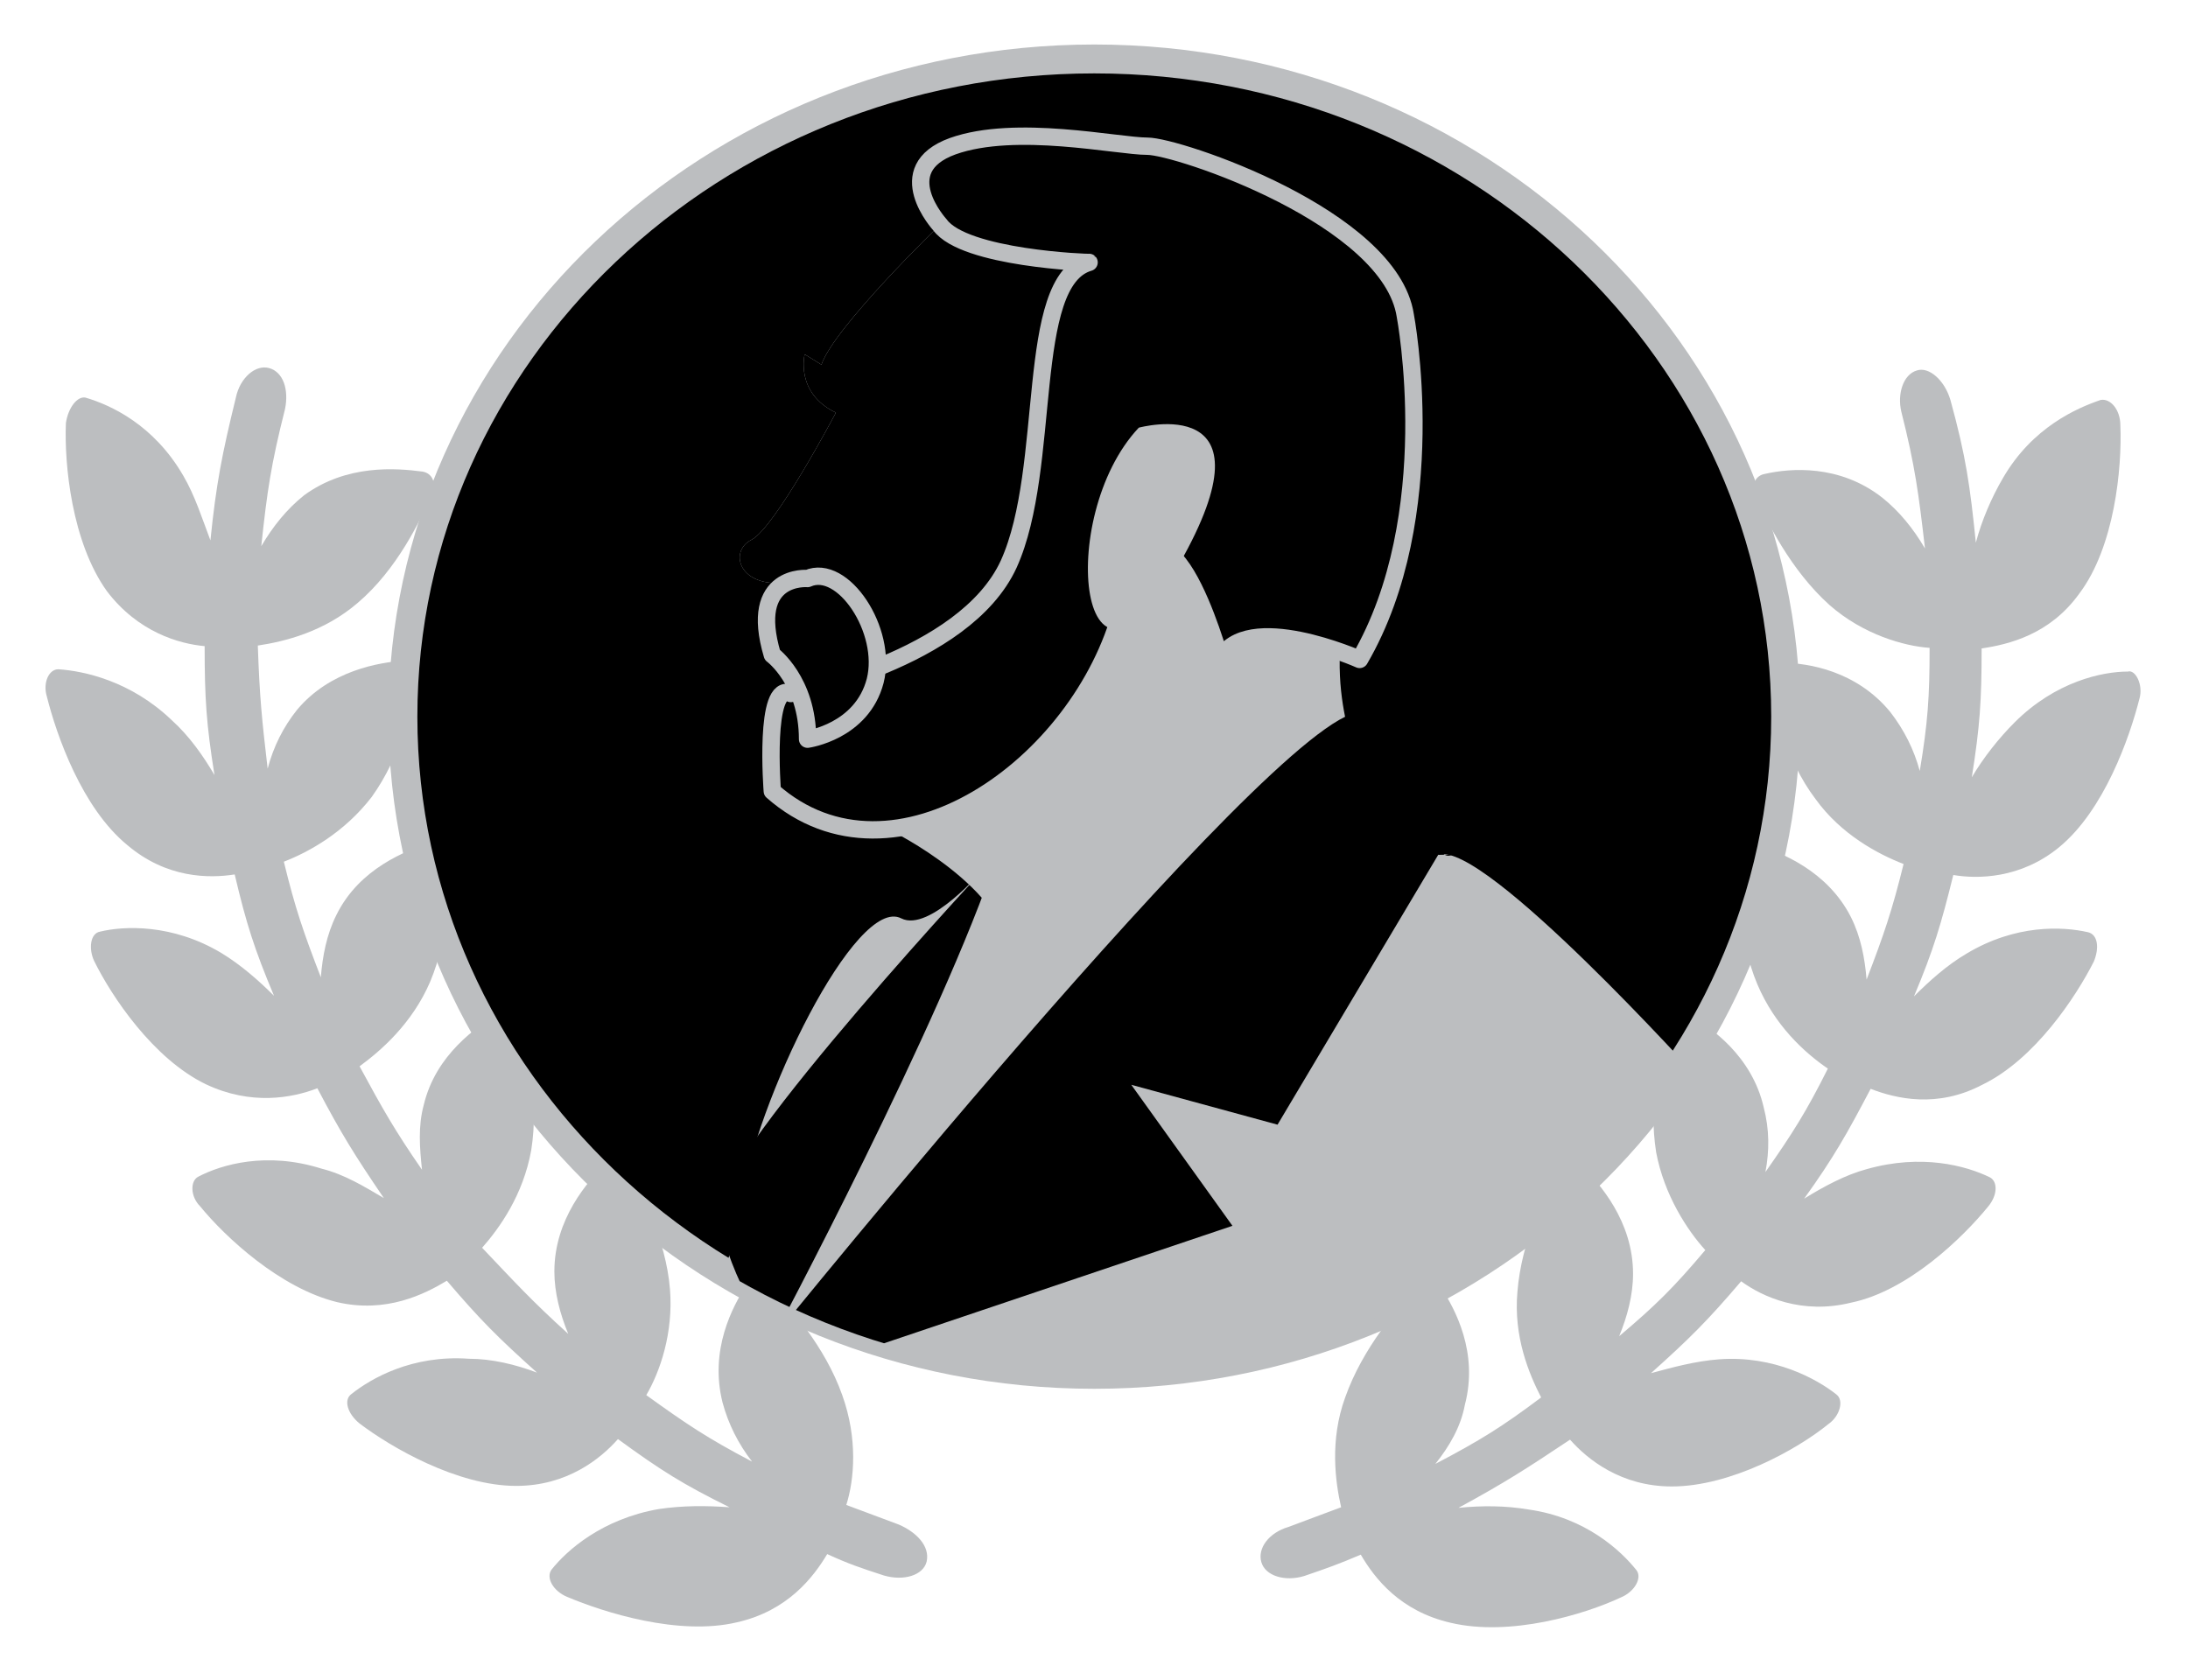 <?xml version="1.0" encoding="utf-8"?>
<!-- Generator: Adobe Illustrator 26.2.1, SVG Export Plug-In . SVG Version: 6.00 Build 0)  -->
<svg version="1.1" id="Capa_1" xmlns="http://www.w3.org/2000/svg" xmlns:xlink="http://www.w3.org/1999/xlink" x="0px" y="0px"
	 viewBox="0 0 378.5 290.7" style="enable-background:new 0 0 378.5 290.7;" xml:space="preserve">
<style type="text/css">
	.st0{fill:#BCBEC0;}
	.st1{fill-rule:evenodd;clip-rule:evenodd;stroke:#BCBEC0;stroke-width:5;stroke-miterlimit:10;}
	
		.st2{clip-path:url(#SVGID_00000127031289223274687420000017431930874037312140_);fill-rule:evenodd;clip-rule:evenodd;fill:#BCBEC0;}
	.st3{clip-path:url(#SVGID_00000127031289223274687420000017431930874037312140_);fill-rule:evenodd;clip-rule:evenodd;}
	.st4{clip-path:url(#SVGID_00000099648261305691765000000003365523116665847951_);}
	.st5{clip-path:url(#SVGID_00000165943861822744718150000014364183313955016376_);fill-rule:evenodd;clip-rule:evenodd;}
	
		.st6{clip-path:url(#SVGID_00000091003122935782851180000003199387461543746705_);fill-rule:evenodd;clip-rule:evenodd;fill:#BCBEC0;}
	.st7{clip-path:url(#SVGID_00000091003122935782851180000003199387461543746705_);fill-rule:evenodd;clip-rule:evenodd;}
	
		.st8{clip-path:url(#SVGID_00000091003122935782851180000003199387461543746705_);fill-rule:evenodd;clip-rule:evenodd;stroke:#BCBEC0;stroke-width:3;stroke-linecap:round;stroke-linejoin:round;stroke-miterlimit:10;}
</style>
<path class="st0" d="M155.5,263.8c-3.7-1.4-5.4-2-9.1-3.4c1.4-4.4,2-11.5-0.7-19c-3-8.5-9.1-15.2-12.5-19c-1.4-1.4-3-1.4-4.1,0
	c-2.4,3.7-6.4,11.2-4.1,20.3c1,3.7,2.7,7.1,5.1,10.2c-7.8-4.1-11.2-6.4-18.3-11.5c2.4-4.1,4.7-10.8,4.1-18.3
	c-0.7-8.8-5.1-16.9-7.1-21c-0.7-1.4-2.7-2-4.1-0.7c-3,3-8.8,9.5-8.8,18.6c0,3.7,1,7.4,2.4,10.8c-6.4-5.8-9.1-8.8-14.9-14.9
	c3-3.4,7.1-9.1,8.5-16.9c1.4-8.8-0.7-17.3-2-22c-0.3-1.7-2.4-2.4-3.7-1.7c-3.7,2.4-10.8,7.1-12.9,15.9c-1,3.7-0.7,7.4-0.3,11.2
	c-4.7-6.8-6.8-10.5-10.8-17.9c3.7-2.7,9.1-7.4,12.2-14.6c3.4-8.1,3.4-16.9,3-21.7c0-1.7-1.7-3-3-2.4c-4.1,1.4-12.2,4.4-16.2,12.5
	c-1.7,3.4-2.4,7.1-2.7,10.8c-3-7.8-4.4-11.8-6.4-20c4.4-1.7,10.5-5.1,15.2-11.2c5.1-7.1,7.1-15.9,8.1-20.6c0.3-1.7-1-3.4-2.4-3
	c-4.4,0.3-12.9,1.7-18.6,8.5c-2.4,3-4.1,6.4-5.1,10.2c-1-8.5-1.4-12.5-1.7-21.3c4.7-0.7,11.5-2.4,17.3-7.4
	c6.8-5.8,10.8-14.2,12.9-19c0.7-1.7,0-3.4-1.7-3.7C68.5,81,60,80.3,52.6,85.7c-3,2.4-5.4,5.4-7.4,8.8c1-9.5,1.7-14.2,4.1-23.7
	c0.7-3.4-0.3-6.4-2.7-7.1c-2.4-0.7-5.1,1.7-5.8,5.1c-2.4,9.8-3.4,14.9-4.4,24.7c-1.4-3.7-2.7-7.8-4.7-11.2
	c-5.1-8.8-12.5-12.2-16.9-13.5c-1.4-0.3-3,1.7-3.4,4.4c-0.3,7.1,1,20.6,7.1,29.1c5.4,7.1,12.5,9.1,16.9,9.5c0,9.1,0.3,13.5,1.7,22.3
	c-2-3.4-4.4-6.8-7.4-9.5c-7.1-6.8-15.2-8.5-19.6-8.8c-1.7,0-2.7,2.4-2,4.7c1.7,6.8,6.1,19.3,13.9,25.7c6.8,5.8,14.2,5.8,18.6,5.1
	c2,8.5,3.4,12.9,6.8,21c-2.7-2.7-5.8-5.4-9.1-7.4c-8.5-5.1-16.9-4.7-21-3.7c-1.7,0.3-2,3-1,5.1c3,6.1,10.2,16.9,19.3,21.3
	c7.8,3.7,14.9,2.4,19.3,0.7c4.1,7.8,6.4,11.5,11.5,19c-3.4-2-6.8-4.1-10.8-5.1c-9.5-3-17.3-0.7-21.3,1.4c-1.4,0.7-1.4,3.4,0.3,5.1
	c4.4,5.4,13.9,14.2,23.7,16.6c8.5,2,15.2-1.4,19-3.7c5.8,6.8,8.8,9.8,15.6,15.9c-3.7-1.4-7.8-2.4-11.8-2.4
	c-9.8-0.7-16.9,3.4-20.3,6.1c-1.4,1-0.7,3.4,1.4,5.1c5.4,4.1,16.9,10.8,27.1,10.8c8.8,0,14.6-4.7,17.6-8.1
	c7.4,5.4,11.2,7.8,19.3,11.8c-4.1-0.3-8.1-0.3-12.2,0.3c-9.8,1.7-15.9,7.1-18.6,10.5c-1,1.4,0.3,3.7,2.7,4.7
	c6.4,2.7,19.3,6.8,29.4,4.4c8.8-2,13.2-7.8,15.6-11.8c3.7,1.7,5.8,2.4,9.8,3.7c3.4,1,6.8,0,7.4-2.4
	C160.9,267.5,158.5,265.1,155.5,263.8L155.5,263.8z"/>
<path class="st0" d="M356.2,146.6c7.8-6.4,12.2-19,13.9-25.7c0.7-2.4-0.7-5.1-2-4.7c-4.4,0-12.5,1.7-19.6,8.8
	c-2.7,2.7-5.4,6.1-7.4,9.5c1.4-8.8,1.7-13.2,1.7-22.3c4.7-0.7,11.8-2.4,16.9-9.5c6.1-8.1,7.4-21.7,7.1-29.1c0-2.7-1.7-4.7-3.4-4.4
	c-4.1,1.4-11.8,4.7-16.9,13.5c-2,3.4-3.7,7.4-4.7,11.2c-1-9.8-1.7-14.9-4.4-24.7c-1-3.4-3.7-5.8-5.8-5.1c-2.4,0.7-3.4,4.1-2.7,7.1
	c2.4,9.5,3,14.2,4.1,23.7c-2-3.4-4.4-6.4-7.4-8.8c-7.4-5.8-15.9-5.1-20.3-4.1c-1.7,0.3-2.4,2-1.7,3.7c2,4.4,6.1,12.9,12.9,19
	c5.8,5.1,12.9,7.1,17.3,7.4c0,8.5-0.3,12.9-1.7,21.3c-1-3.7-2.7-7.1-5.1-10.2c-5.8-7.1-14.2-8.5-18.6-8.5c-1.7,0-2.7,1.4-2.4,3
	c1,4.7,2.7,13.5,8.1,20.6c4.4,6.1,10.8,9.5,15.2,11.2c-2,8.1-3.4,12.2-6.4,20c-0.3-3.7-1-7.4-2.7-10.8c-4.1-8.1-12.2-11.2-16.2-12.5
	c-1.4-0.3-3,0.7-3,2.4c-0.3,4.7-0.3,13.9,3,21.7c3,7.1,8.1,11.8,12.2,14.6c-3.7,7.4-6.1,11.2-10.8,17.9c0.7-3.7,0.7-7.4-0.3-11.2
	c-2-8.8-9.1-13.9-12.9-15.9c-1.4-0.7-3,0-3.7,1.7c-1.4,4.4-3.4,13.2-2,22c1.4,7.4,5.4,13.5,8.5,16.9c-5.4,6.4-8.5,9.5-14.9,14.9
	c1.4-3.4,2.4-7.1,2.4-10.8c0-9.1-5.8-15.6-8.8-18.6c-1-1-3-0.7-4.1,0.7c-2.4,4.1-6.4,12.2-7.1,21c-0.7,7.8,2,14.2,4.1,18.3
	c-6.8,5.1-10.5,7.4-18.3,11.5c2.4-3,4.4-6.4,5.1-10.2c2.4-9.1-1.7-16.6-4.1-20.3c-0.7-1.4-2.7-1.4-4.1,0c-3.4,3.4-9.5,10.5-12.5,19
	c-2.7,7.4-1.7,14.6-0.7,19c-3.7,1.4-5.4,2-9.1,3.4c-3.4,1-5.4,3.7-4.7,6.1c0.7,2.4,4.1,3.4,7.4,2.4c4.1-1.4,5.8-2,9.8-3.7
	c2.4,4.1,6.8,9.8,15.6,11.8c10.2,2.4,23-1.4,29.4-4.4c2.4-1,3.7-3.4,2.7-4.7c-2.7-3.4-8.8-9.1-18.6-10.5c-4.1-0.7-8.1-0.7-12.2-0.3
	c8.1-4.4,11.8-6.8,19.3-11.8c3,3.4,8.8,8.1,17.6,8.1c10.2,0,21.7-6.4,27.1-10.8c2-1.4,2.7-4.1,1.4-5.1c-3.4-2.7-10.8-6.8-20.3-6.1
	c-4.1,0.3-8.1,1.4-11.8,2.4c6.8-6.1,9.8-9.1,15.6-15.9c3.7,2.7,10.5,5.8,19,3.7c9.8-2,19.3-11.2,23.7-16.6c1.7-2,1.7-4.4,0.3-5.1
	c-4.1-2-11.8-4.1-21.3-1.4c-3.7,1-7.4,3-10.8,5.1c5.1-7.1,7.4-11.2,11.5-19c4.4,1.7,11.5,3.4,19.3-0.7c9.1-4.4,16.2-15.2,19.3-21.3
	c1-2.4,0.7-4.7-1-5.1c-4.4-1-12.5-1.4-21,3.7c-3.4,2-6.4,4.7-9.1,7.4c3.4-8.1,4.7-12.5,6.8-21C342,152.1,349.5,152.1,356.2,146.6
	L356.2,146.6z"/>
<path class="st1" d="M189.3,10.2c66,0,119.6,51,119.6,113.8c0,62.8-53.6,113.8-119.6,113.8c-66,0-119.6-51-119.6-113.8
	C69.7,61.2,123.3,10.2,189.3,10.2L189.3,10.2z"/>
<g>
	<g>
		<defs>
			<path id="SVGID_1_" d="M189.3,10.2c66,0,119.6,51,119.6,113.8c0,62.8-53.6,113.8-119.6,113.8c-66,0-119.6-51-119.6-113.8
				C69.7,61.2,123.3,10.2,189.3,10.2L189.3,10.2z"/>
		</defs>
		<clipPath id="SVGID_00000072257685655277074250000005864753522559652999_">
			<use xlink:href="#SVGID_1_"  style="overflow:visible;"/>
		</clipPath>
		
			<path style="clip-path:url(#SVGID_00000072257685655277074250000005864753522559652999_);fill-rule:evenodd;clip-rule:evenodd;fill:#BCBEC0;" d="
			M170.1,150.4c0,0-9.3,11-14.2,8.5c-7.8-4-25.2,31.5-27.9,50c-2.1,14.7-6.2,14.1-6.2,14.1s154.2,80.5,172.1-36.3
			c0,0-37.2-41.3-45-38.8c0,0-10.7-16.2-11.9-22.4c-1.2-6.2-100.3,104.3-100.3,104.3l35.9-77.1C172.5,152.8,174.4,148.1,170.1,150.4
			L170.1,150.4z"/>
		
			<path style="clip-path:url(#SVGID_00000072257685655277074250000005864753522559652999_);fill-rule:evenodd;clip-rule:evenodd;fill:#BCBEC0;" d="
			M232,127.9c1.8-8.1-48,26-54.5,38.8c0,0-1.8-18.4-6.3-15.2c-17.6,28.4-43.9,67.1-34.2,80.2c-2.6,0,79.6-96.5,95.6-103.8"/>
		
			<path style="clip-path:url(#SVGID_00000072257685655277074250000005864753522559652999_);fill-rule:evenodd;clip-rule:evenodd;" d="
			M172.5,147.9c0,0-48,51.3-48,61c0,9.7,9.1,22.9,9.1,22.9S163.1,176.5,172.5,147.9L172.5,147.9z"/>
		
			<path style="clip-path:url(#SVGID_00000072257685655277074250000005864753522559652999_);fill-rule:evenodd;clip-rule:evenodd;fill:#BCBEC0;" d="
			M162.6,38.9c0,0-18.3,17.7-20.5,24.2l-2.9-1.8c0,0-1.7,6.7,5.4,10.1c0,0-10.5,19.9-14.6,22c-4,2-2.2,8.4,6.2,7.4
			c8.4-1,15.5,19.1,15.5,24.5c0,5.4,47.6-53.1,47.8-69.7C199.8,38.9,177.5,24.1,162.6,38.9L162.6,38.9z"/>
	</g>
	<g>
		<defs>
			<path id="SVGID_00000077297894429863650860000016427587987655620496_" d="M162.6,38.9c0,0-18.3,17.7-20.5,24.2l-2.9-1.8
				c0,0-1.7,6.7,5.4,10.1c0,0-10.5,19.9-14.6,22c-4,2-2.2,8.4,6.2,7.4c8.4-1,15.5,19.1,15.5,24.5c0,5.4,47.6-53.1,47.8-69.7
				C199.8,38.9,177.5,24.1,162.6,38.9L162.6,38.9z"/>
		</defs>
		<defs>
			<path id="SVGID_00000176020842775082694270000009239209686031932068_" d="M189.3,10.2c66,0,119.6,51,119.6,113.8
				c0,62.8-53.6,113.8-119.6,113.8c-66,0-119.6-51-119.6-113.8C69.7,61.2,123.3,10.2,189.3,10.2L189.3,10.2z"/>
		</defs>
		<clipPath id="SVGID_00000081633169468609293030000004320088163461051019_">
			<use xlink:href="#SVGID_00000077297894429863650860000016427587987655620496_"  style="overflow:visible;"/>
		</clipPath>
		
			<clipPath id="SVGID_00000006688916902538390630000016308054829017048480_" style="clip-path:url(#SVGID_00000081633169468609293030000004320088163461051019_);">
			<use xlink:href="#SVGID_00000176020842775082694270000009239209686031932068_"  style="overflow:visible;"/>
		</clipPath>
		
			<path style="clip-path:url(#SVGID_00000006688916902538390630000016308054829017048480_);fill-rule:evenodd;clip-rule:evenodd;" d="
			M142.1,63.2c0,0,12,2.8,13.3,11.8c0,0,2.3,0.8-10.8-3.5C132.6,67.5,128.7,54.6,142.1,63.2L142.1,63.2z"/>
	</g>
	<g>
		<defs>
			<path id="SVGID_00000163763146595067398480000011013097395579186837_" d="M106.9,41.5c21.4-19.4,50.5-31.3,82.4-31.3l0,0
				c66,0,119.6,51,119.6,113.8c0,62.8-53.6,113.8-119.6,113.8c-66,0-119.6-51-119.6-113.8C69.7,91.5,84,62.2,106.9,41.5"/>
		</defs>
		<clipPath id="SVGID_00000159461657581257307550000014325729213380457613_">
			<use xlink:href="#SVGID_00000163763146595067398480000011013097395579186837_"  style="overflow:visible;"/>
		</clipPath>
		
			<path style="clip-path:url(#SVGID_00000159461657581257307550000014325729213380457613_);fill-rule:evenodd;clip-rule:evenodd;fill:#BCBEC0;" d="
			M155.4,144.4c0,0,22.5,11.6,18.6,23.9c-3.8,12.3,43.7-43.6,54.5-38.8c10.8,4.8,2-1.1,3.4-18.6C233.2,93.5,176.2,59.5,155.4,144.4
			L155.4,144.4z"/>
		
			<path style="clip-path:url(#SVGID_00000159461657581257307550000014325729213380457613_);fill-rule:evenodd;clip-rule:evenodd;" d="
			M248.8,147.9L221,194.6l-25.3-6.9l17.5,24.4l-77.1,26l-2.6-6.3c0,0,93.4-115.6,102.9-108.2c6.9,5.4,11,26.6,14.7,24.3"/>
		
			<path style="clip-path:url(#SVGID_00000159461657581257307550000014325729213380457613_);fill-rule:evenodd;clip-rule:evenodd;stroke:#BCBEC0;stroke-width:3;stroke-linecap:round;stroke-linejoin:round;stroke-miterlimit:10;" d="
			M162.6,38.9c0,0-8.8-9.6,2.2-13.6c10.9-3.9,28.5,0,33.7,0s42,12.3,44.6,29.3c0,0,6.6,34.6-7.9,59.5c0,0-19.7-8.8-24.1,0
			c0,0-9.9-36-17-8.8c-7.1,27.2-39.5,50.1-60.5,31.6c0,0-1.5-19.2,3.2-16.9c0,0,30-5.6,37.7-22.4c7.6-16.8,2.6-48.9,13.9-52.2
			C188.5,45.5,166.8,44.7,162.6,38.9L162.6,38.9z"/>
		
			<path style="clip-path:url(#SVGID_00000159461657581257307550000014325729213380457613_);fill-rule:evenodd;clip-rule:evenodd;stroke:#BCBEC0;stroke-width:3;stroke-linecap:round;stroke-linejoin:round;stroke-miterlimit:10;" d="
			M139.7,100.1c0,0-10.3-0.9-6.1,13.2c0,0,6.1,4.5,6.1,14.6c0,0,9.4-1.3,11.7-10.1C153.6,109.1,145.8,97.4,139.7,100.1L139.7,100.1z
			"/>
		
			<path style="clip-path:url(#SVGID_00000159461657581257307550000014325729213380457613_);fill-rule:evenodd;clip-rule:evenodd;fill:#BCBEC0;" d="
			M197,74c0,0,24.2-6.6,7,23.6S182.4,89.5,197,74"/>
	</g>
</g>
</svg>
